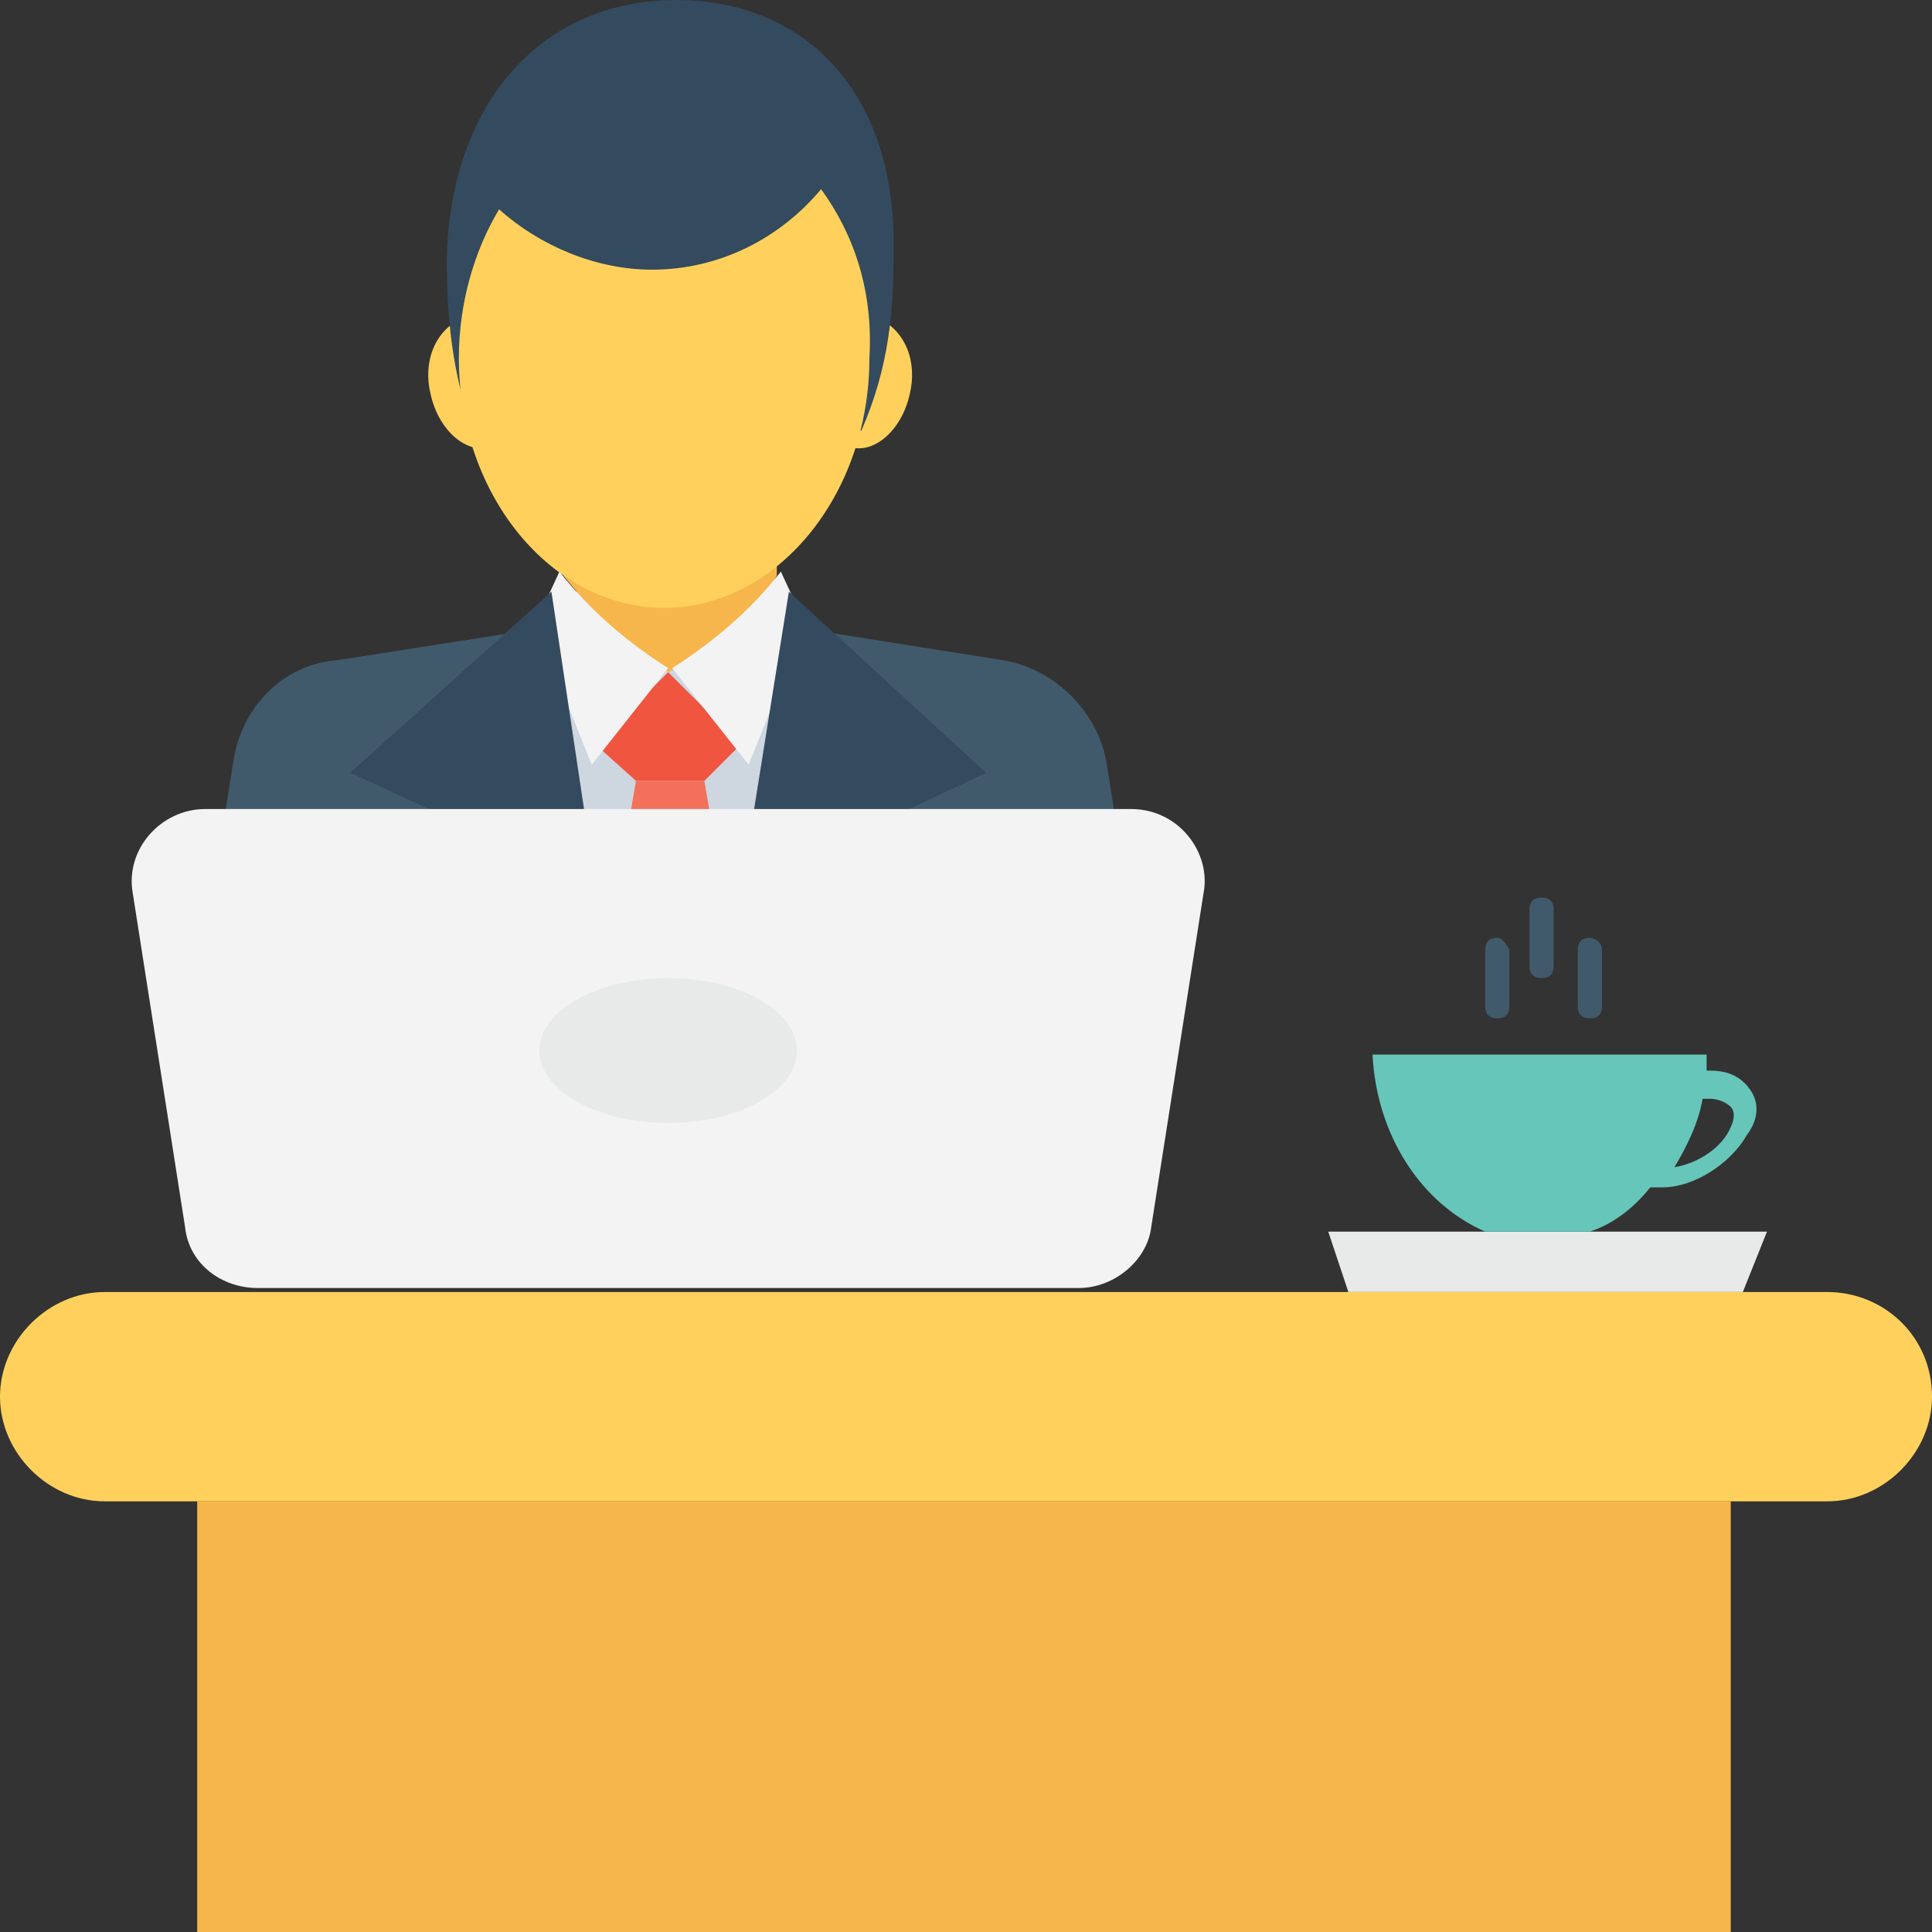 <?xml version="1.0" encoding="utf-8"?>
<!-- Generator: Adobe Illustrator 18.0.0, SVG Export Plug-In . SVG Version: 6.00 Build 0)  -->
<!DOCTYPE svg PUBLIC "-//W3C//DTD SVG 1.1//EN" "http://www.w3.org/Graphics/SVG/1.1/DTD/svg11.dtd">
<svg version="1.1" id="Layer_1" xmlns="http://www.w3.org/2000/svg" xmlns:xlink="http://www.w3.org/1999/xlink" x="0px" y="0px"
	 viewBox="0 0 48 48" enable-background="new 0 0 48 48" xml:space="preserve">
<rect x="0" y="0" width="48" height="48" fill="#333333" stroke="none"/>
<g>
	<g>
		<g>
			<path fill="#FFD15C" d="M45.4,32.1H2.6c-1.4,0-2.6,1.2-2.6,2.6l0,0c0,1.4,1.2,2.6,2.6,2.6h42.8c1.4,0,2.6-1.2,2.6-2.6l0,0
				C48,33.2,46.8,32.1,45.4,32.1z"/>
		</g>
		<g>
			<g>
				<g>
					<g>
						<path fill="#FFD15C" d="M22.6,9.8c-0.2,0.9-0.9,1.5-1.5,1.3c-0.6-0.2-0.9-1-0.7-1.9c0.2-0.8,0.9-1.4,1.4-1.3
							C22.5,8.2,22.8,9,22.6,9.8z"/>
					</g>
					<g>
						<path fill="#FFD15C" d="M10.7,9.8c0.2,0.9,0.9,1.5,1.5,1.3c0.6-0.2,0.9-1,0.7-1.9c-0.2-0.8-0.9-1.4-1.4-1.3
							C10.8,8.2,10.5,9,10.7,9.8z"/>
					</g>
				</g>
				<g>
					<path fill="#344A5E" d="M22.2,6.3c0,1.4-0.1,2.8-0.8,4.4l-9.6,0.1c-0.6-1.5-0.7-3.1-0.7-4.4C11.2,2.5,13.5,0,16.8,0
						C20,0,22.3,2.3,22.2,6.3z"/>
				</g>
				<g>
					<path fill="#415A6B" d="M28.4,24.7l-0.9-5.7c-0.2-1.3-1.3-2.4-2.6-2.6l-8.2-1.3l-8.3,1.3C7,16.5,6,17.6,5.8,18.9l-0.9,5.7H28.4
						z"/>
				</g>
				<polygon fill="#CED6E0" points="18.6,24.7 19.6,14.7 13.7,14.7 14.7,24.7 				"/>
				<g>
					<g>
						<polygon fill="#F05540" points="17.5,19.4 18.4,18.5 16.6,16.7 14.8,18.5 15.8,19.4 						"/>
					</g>
					<g>
						<polygon fill="#F3705A" points="18.4,24.7 17.5,19.4 15.8,19.4 14.9,24.7 						"/>
					</g>
				</g>
				<g>
					<path fill="#F7B64C" d="M16.6,16.7L16.6,16.7c1.3-0.6,2.2-1.4,2.7-2.4v-2.5H14v2.5C14.7,15.2,15.6,16,16.6,16.7z"/>
				</g>
				<g>
					<g>
						<path fill="#FFD15C" d="M20.4,4.7c-1,1.2-2.5,2-4.2,2c-1.4,0-2.8-0.6-3.8-1.5c-0.6,1-1,2.3-1,3.7c0,3.4,2.3,6.2,5.1,6.2
							c2.8,0,5.1-2.8,5.1-6.2C21.7,7.2,21.2,5.8,20.4,4.7z"/>
					</g>
				</g>
				<g>
					<g>
						<path fill="#F3F3F3" d="M20,15.5L18.6,19l-1.9-2.4c1.1-0.7,2-1.5,2.7-2.4L20,15.5z"/>
					</g>
					<g>
						<path fill="#F3F3F3" d="M13.3,15.5l1.4,3.5l1.9-2.4c-1.1-0.7-2-1.5-2.7-2.4L13.3,15.5z"/>
					</g>
				</g>
				<g>
					<g>
						<polygon fill="#344A5E" points="22.4,24.7 23.9,22.1 20.9,20.9 24.5,19.2 19.6,14.7 18,24.7 						"/>
					</g>
					<g>
						<polygon fill="#344A5E" points="9.3,22.1 10.9,24.7 15.2,24.7 13.7,14.7 8.7,19.2 12.4,20.9 						"/>
					</g>
				</g>
			</g>
			<g>
				<path fill="#F3F3F3" d="M28.1,20.1h-23c-1.1,0-2,1-1.8,2.1l1.3,8.3c0.1,0.9,0.9,1.5,1.8,1.5h20.4c0.9,0,1.7-0.7,1.8-1.5l1.3-8.3
					C30.1,21.2,29.3,20.1,28.1,20.1z"/>
			</g>
			<g>
				<ellipse fill="#E8EAE9" cx="16.6" cy="26.1" rx="3.2" ry="1.8"/>
			</g>
		</g>
		<g>
			<rect x="4.9" y="37.3" fill="#F7B64C" width="38.1" height="10.7"/>
		</g>
		<g>
			<polygon fill="#E8EAE9" points="33,30.6 33.5,32.1 43.3,32.1 43.9,30.6 			"/>
		</g>
		<path fill="#66C6B9" d="M43.5,27.1c-0.2-0.3-0.5-0.5-1-0.5c0,0-0.1,0-0.1,0c0-0.1,0-0.3,0-0.4h-8.3c0.1,2,1.2,3.7,2.8,4.4h2.6
			c0.6-0.2,1.1-0.6,1.5-1.1c0.1,0,0.2,0,0.3,0c0.8,0,1.7-0.6,2.1-1.3v0C43.7,27.8,43.7,27.4,43.5,27.1z M43,28
			c-0.2,0.5-0.8,0.9-1.4,1c0.3-0.5,0.6-1.1,0.7-1.7c0.1,0,0.1,0,0.2,0c0.2,0,0.4,0.1,0.5,0.2C43.1,27.6,43.1,27.8,43,28z"/>
		<g>
			<path fill="#415A6B" d="M37.2,23.3c-0.2,0-0.3,0.1-0.3,0.3v1.4c0,0.2,0.1,0.3,0.3,0.3c0.2,0,0.3-0.1,0.3-0.3v-1.4
				C37.4,23.4,37.3,23.3,37.2,23.3z"/>
			<path fill="#415A6B" d="M38.3,22.3c-0.2,0-0.3,0.1-0.3,0.3v1.4c0,0.2,0.1,0.3,0.3,0.3c0.2,0,0.3-0.1,0.3-0.3v-1.4
				C38.6,22.4,38.5,22.3,38.3,22.3z"/>
			<path fill="#415A6B" d="M39.5,23.3c-0.2,0-0.3,0.1-0.3,0.3v1.4c0,0.2,0.1,0.3,0.3,0.3c0.2,0,0.3-0.1,0.3-0.3v-1.4
				C39.8,23.4,39.6,23.3,39.5,23.3z"/>
		</g>
	</g>
</g>
</svg>
